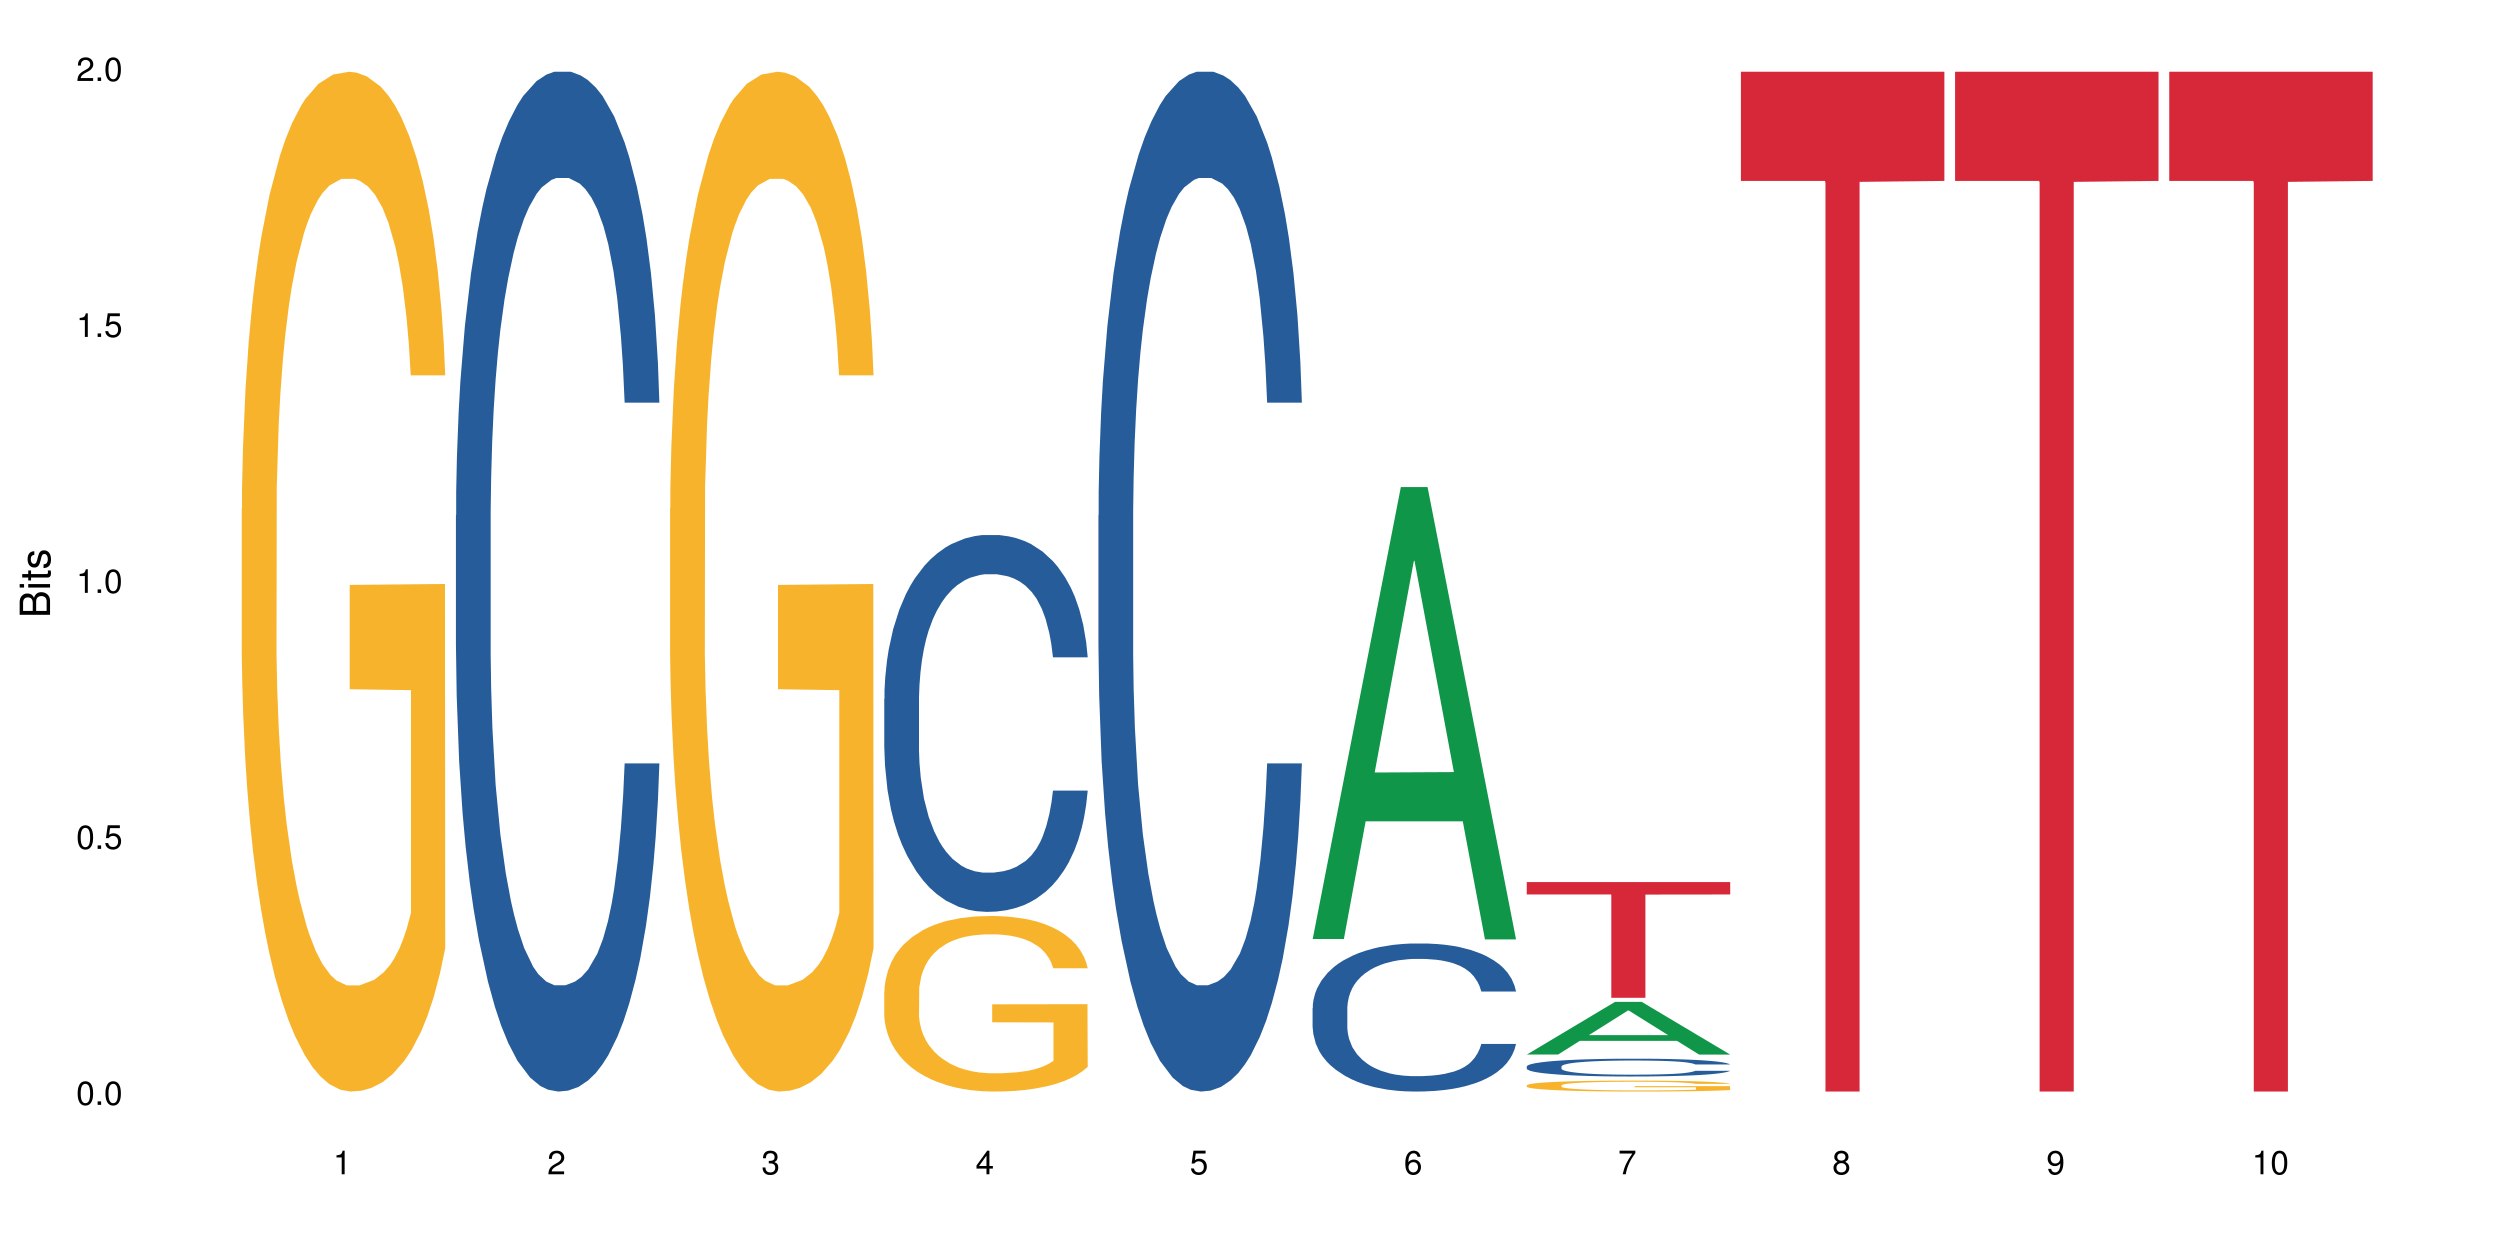 <?xml version="1.0" encoding="UTF-8"?>
<svg xmlns="http://www.w3.org/2000/svg" xmlns:xlink="http://www.w3.org/1999/xlink" width="720pt" height="360pt" viewBox="0 0 720 360" version="1.1">
<defs>
<g>
<symbol overflow="visible" id="glyph0-0">
<path style="stroke:none;" d=""/>
</symbol>
<symbol overflow="visible" id="glyph0-1">
<path style="stroke:none;" d="M 2.641 -6.797 C 2 -6.797 1.422 -6.531 1.078 -6.047 C 0.641 -5.453 0.406 -4.547 0.406 -3.297 C 0.406 -1 1.188 0.219 2.641 0.219 C 4.078 0.219 4.859 -1 4.859 -3.234 C 4.859 -4.562 4.656 -5.438 4.203 -6.047 C 3.844 -6.531 3.281 -6.797 2.641 -6.797 Z M 2.641 -6.047 C 3.547 -6.047 4 -5.125 4 -3.312 C 4 -1.375 3.562 -0.484 2.625 -0.484 C 1.734 -0.484 1.281 -1.422 1.281 -3.281 C 1.281 -5.141 1.734 -6.047 2.641 -6.047 Z M 2.641 -6.047 "/>
</symbol>
<symbol overflow="visible" id="glyph0-2">
<path style="stroke:none;" d="M 1.828 -1 L 0.828 -1 L 0.828 0 L 1.828 0 Z M 1.828 -1 "/>
</symbol>
<symbol overflow="visible" id="glyph0-3">
<path style="stroke:none;" d="M 4.562 -6.797 L 1.062 -6.797 L 0.547 -3.094 L 1.328 -3.094 C 1.719 -3.562 2.047 -3.734 2.578 -3.734 C 3.484 -3.734 4.062 -3.109 4.062 -2.094 C 4.062 -1.125 3.484 -0.531 2.578 -0.531 C 1.828 -0.531 1.375 -0.906 1.188 -1.672 L 0.328 -1.672 C 0.453 -1.109 0.547 -0.844 0.75 -0.594 C 1.125 -0.078 1.828 0.219 2.594 0.219 C 3.969 0.219 4.922 -0.781 4.922 -2.219 C 4.922 -3.562 4.031 -4.484 2.719 -4.484 C 2.25 -4.484 1.859 -4.359 1.469 -4.062 L 1.734 -5.969 L 4.562 -5.969 Z M 4.562 -6.797 "/>
</symbol>
<symbol overflow="visible" id="glyph0-4">
<path style="stroke:none;" d="M 2.484 -4.844 L 2.484 0 L 3.328 0 L 3.328 -6.797 L 2.766 -6.797 C 2.469 -5.75 2.281 -5.609 0.984 -5.453 L 0.984 -4.844 Z M 2.484 -4.844 "/>
</symbol>
<symbol overflow="visible" id="glyph0-5">
<path style="stroke:none;" d="M 4.859 -0.828 L 1.281 -0.828 C 1.359 -1.391 1.672 -1.75 2.5 -2.234 L 3.469 -2.75 C 4.406 -3.266 4.906 -3.969 4.906 -4.812 C 4.906 -5.375 4.672 -5.906 4.266 -6.266 C 3.859 -6.625 3.375 -6.797 2.719 -6.797 C 1.859 -6.797 1.219 -6.5 0.844 -5.922 C 0.609 -5.562 0.5 -5.125 0.484 -4.438 L 1.328 -4.438 C 1.359 -4.906 1.406 -5.188 1.531 -5.406 C 1.75 -5.812 2.188 -6.062 2.703 -6.062 C 3.469 -6.062 4.031 -5.516 4.031 -4.781 C 4.031 -4.25 3.719 -3.797 3.125 -3.438 L 2.234 -2.938 C 0.812 -2.141 0.406 -1.5 0.328 0 L 4.859 0 Z M 4.859 -0.828 "/>
</symbol>
<symbol overflow="visible" id="glyph0-6">
<path style="stroke:none;" d="M 2.125 -3.125 L 2.578 -3.125 C 3.516 -3.125 3.984 -2.703 3.984 -1.891 C 3.984 -1.031 3.469 -0.531 2.578 -0.531 C 1.656 -0.531 1.203 -0.984 1.156 -1.969 L 0.312 -1.969 C 0.344 -1.422 0.438 -1.078 0.609 -0.766 C 0.953 -0.109 1.625 0.219 2.547 0.219 C 3.953 0.219 4.859 -0.609 4.859 -1.906 C 4.859 -2.766 4.516 -3.25 3.703 -3.516 C 4.344 -3.766 4.656 -4.25 4.656 -4.938 C 4.656 -6.109 3.875 -6.797 2.578 -6.797 C 1.203 -6.797 0.484 -6.047 0.453 -4.609 L 1.297 -4.609 C 1.312 -5.016 1.344 -5.25 1.453 -5.453 C 1.641 -5.828 2.062 -6.062 2.594 -6.062 C 3.344 -6.062 3.797 -5.625 3.797 -4.906 C 3.797 -4.422 3.609 -4.141 3.25 -3.984 C 3.016 -3.891 2.719 -3.844 2.125 -3.844 Z M 2.125 -3.125 "/>
</symbol>
<symbol overflow="visible" id="glyph0-7">
<path style="stroke:none;" d="M 3.141 -1.625 L 3.141 0 L 3.984 0 L 3.984 -1.625 L 4.984 -1.625 L 4.984 -2.391 L 3.984 -2.391 L 3.984 -6.797 L 3.359 -6.797 L 0.266 -2.516 L 0.266 -1.625 Z M 3.141 -2.391 L 1 -2.391 L 3.141 -5.359 Z M 3.141 -2.391 "/>
</symbol>
<symbol overflow="visible" id="glyph0-8">
<path style="stroke:none;" d="M 4.781 -5.031 C 4.609 -6.141 3.891 -6.797 2.844 -6.797 C 2.094 -6.797 1.422 -6.438 1.031 -5.828 C 0.609 -5.172 0.406 -4.344 0.406 -3.094 C 0.406 -1.953 0.578 -1.234 0.984 -0.625 C 1.359 -0.078 1.953 0.219 2.703 0.219 C 3.984 0.219 4.922 -0.734 4.922 -2.078 C 4.922 -3.344 4.062 -4.234 2.844 -4.234 C 2.172 -4.234 1.641 -3.969 1.281 -3.469 C 1.281 -5.125 1.828 -6.047 2.797 -6.047 C 3.391 -6.047 3.797 -5.672 3.938 -5.031 Z M 2.734 -3.484 C 3.547 -3.484 4.062 -2.922 4.062 -2 C 4.062 -1.156 3.484 -0.531 2.703 -0.531 C 1.922 -0.531 1.328 -1.188 1.328 -2.047 C 1.328 -2.891 1.906 -3.484 2.734 -3.484 Z M 2.734 -3.484 "/>
</symbol>
<symbol overflow="visible" id="glyph0-9">
<path style="stroke:none;" d="M 4.984 -6.797 L 0.438 -6.797 L 0.438 -5.969 L 4.109 -5.969 C 2.5 -3.656 1.828 -2.234 1.328 0 L 2.219 0 C 2.594 -2.172 3.453 -4.047 4.984 -6.094 Z M 4.984 -6.797 "/>
</symbol>
<symbol overflow="visible" id="glyph0-10">
<path style="stroke:none;" d="M 3.75 -3.578 C 4.453 -4 4.688 -4.344 4.688 -4.984 C 4.688 -6.047 3.844 -6.797 2.641 -6.797 C 1.438 -6.797 0.594 -6.047 0.594 -4.984 C 0.594 -4.359 0.828 -4.016 1.516 -3.578 C 0.734 -3.203 0.359 -2.641 0.359 -1.891 C 0.359 -0.641 1.297 0.219 2.641 0.219 C 3.984 0.219 4.922 -0.641 4.922 -1.875 C 4.922 -2.641 4.531 -3.203 3.75 -3.578 Z M 2.641 -6.047 C 3.359 -6.047 3.812 -5.625 3.812 -4.969 C 3.812 -4.344 3.344 -3.922 2.641 -3.922 C 1.922 -3.922 1.453 -4.344 1.453 -4.984 C 1.453 -5.625 1.922 -6.047 2.641 -6.047 Z M 2.641 -3.203 C 3.484 -3.203 4.062 -2.672 4.062 -1.875 C 4.062 -1.062 3.484 -0.531 2.625 -0.531 C 1.797 -0.531 1.219 -1.078 1.219 -1.875 C 1.219 -2.672 1.797 -3.203 2.641 -3.203 Z M 2.641 -3.203 "/>
</symbol>
<symbol overflow="visible" id="glyph0-11">
<path style="stroke:none;" d="M 0.516 -1.547 C 0.672 -0.438 1.406 0.219 2.438 0.219 C 3.188 0.219 3.859 -0.141 4.266 -0.75 C 4.688 -1.406 4.891 -2.25 4.891 -3.484 C 4.891 -4.625 4.703 -5.359 4.312 -5.953 C 3.938 -6.5 3.344 -6.797 2.594 -6.797 C 1.297 -6.797 0.359 -5.844 0.359 -4.516 C 0.359 -3.25 1.234 -2.344 2.453 -2.344 C 3.094 -2.344 3.562 -2.578 4.016 -3.109 C 4 -1.453 3.469 -0.531 2.5 -0.531 C 1.906 -0.531 1.484 -0.906 1.359 -1.547 Z M 2.578 -6.062 C 3.375 -6.062 3.969 -5.406 3.969 -4.531 C 3.969 -3.688 3.375 -3.094 2.547 -3.094 C 1.734 -3.094 1.234 -3.672 1.234 -4.578 C 1.234 -5.438 1.797 -6.062 2.578 -6.062 Z M 2.578 -6.062 "/>
</symbol>
<symbol overflow="visible" id="glyph1-0">
<path style="stroke:none;" d=""/>
</symbol>
<symbol overflow="visible" id="glyph1-1">
<path style="stroke:none;" d="M 0 -0.953 L 0 -4.891 C 0 -5.719 -0.234 -6.344 -0.734 -6.797 C -1.188 -7.234 -1.812 -7.469 -2.5 -7.469 C -3.547 -7.469 -4.188 -7 -4.625 -5.875 C -4.984 -6.672 -5.641 -7.094 -6.531 -7.094 C -7.156 -7.094 -7.734 -6.859 -8.141 -6.391 C -8.562 -5.938 -8.75 -5.344 -8.75 -4.5 L -8.75 -0.953 Z M -4.984 -2.062 L -7.766 -2.062 L -7.766 -4.219 C -7.766 -4.844 -7.688 -5.203 -7.453 -5.5 C -7.219 -5.812 -6.859 -5.969 -6.375 -5.969 C -5.906 -5.969 -5.531 -5.812 -5.297 -5.5 C -5.062 -5.203 -4.984 -4.844 -4.984 -4.219 Z M -0.984 -2.062 L -4 -2.062 L -4 -4.781 C -4 -5.328 -3.859 -5.688 -3.578 -5.953 C -3.297 -6.219 -2.922 -6.359 -2.484 -6.359 C -2.062 -6.359 -1.688 -6.219 -1.406 -5.953 C -1.109 -5.688 -0.984 -5.328 -0.984 -4.781 Z M -0.984 -2.062 "/>
</symbol>
<symbol overflow="visible" id="glyph1-2">
<path style="stroke:none;" d="M -6.281 -1.797 L -6.281 -0.797 L 0 -0.797 L 0 -1.797 Z M -8.75 -1.797 L -8.75 -0.797 L -7.484 -0.797 L -7.484 -1.797 Z M -8.75 -1.797 "/>
</symbol>
<symbol overflow="visible" id="glyph1-3">
<path style="stroke:none;" d="M -6.281 -3.047 L -6.281 -2.016 L -8.016 -2.016 L -8.016 -1.016 L -6.281 -1.016 L -6.281 -0.172 L -5.469 -0.172 L -5.469 -1.016 L -0.719 -1.016 C -0.078 -1.016 0.281 -1.453 0.281 -2.234 C 0.281 -2.469 0.25 -2.719 0.188 -3.047 L -0.641 -3.047 C -0.609 -2.922 -0.594 -2.766 -0.594 -2.562 C -0.594 -2.141 -0.719 -2.016 -1.156 -2.016 L -5.469 -2.016 L -5.469 -3.047 Z M -6.281 -3.047 "/>
</symbol>
<symbol overflow="visible" id="glyph1-4">
<path style="stroke:none;" d="M -4.531 -5.25 C -5.766 -5.25 -6.469 -4.422 -6.469 -2.969 C -6.469 -1.516 -5.719 -0.562 -4.547 -0.562 C -3.562 -0.562 -3.094 -1.062 -2.734 -2.562 L -2.516 -3.484 C -2.344 -4.188 -2.094 -4.469 -1.625 -4.469 C -1.047 -4.469 -0.641 -3.875 -0.641 -3 C -0.641 -2.453 -0.797 -2 -1.062 -1.75 C -1.25 -1.594 -1.422 -1.531 -1.875 -1.469 L -1.875 -0.406 C -0.422 -0.453 0.281 -1.266 0.281 -2.922 C 0.281 -4.5 -0.5 -5.516 -1.719 -5.516 C -2.656 -5.516 -3.172 -4.984 -3.469 -3.734 L -3.703 -2.766 C -3.891 -1.953 -4.156 -1.609 -4.594 -1.609 C -5.172 -1.609 -5.547 -2.125 -5.547 -2.938 C -5.547 -3.75 -5.203 -4.172 -4.531 -4.203 Z M -4.531 -5.25 "/>
</symbol>
</g>
</defs>
<g id="surface44440">
<rect x="0" y="0" width="720" height="360" style="fill:rgb(100%,100%,100%);fill-opacity:1;stroke:none;"/>
<path style=" stroke:none;fill-rule:nonzero;fill:rgb(96.863%,70.196%,16.863%);fill-opacity:1;" d="M 69.629 146.461 L 69.699 146.191 L 69.699 140.828 L 69.988 128.758 L 70.703 112.129 L 71.629 98.449 L 72.629 87.719 L 73.273 82.086 L 74.344 74.039 L 75.273 68.141 L 77.633 56.07 L 80.633 44.805 L 82.277 39.977 L 84.137 35.414 L 86.777 30.32 L 87.992 28.441 L 91.711 24.148 L 95.926 21.469 L 100.57 20.664 L 102.715 20.93 L 105.645 22.004 L 109.645 24.953 L 111.934 27.637 L 113.719 30.32 L 115.578 33.805 L 117.863 39.172 L 120.008 45.609 L 121.723 52.047 L 123.438 60.094 L 124.867 68.676 L 126.082 78.062 L 127.152 89.328 L 127.797 98.715 L 128.223 108.105 L 118.293 108.105 L 117.719 98.715 L 117.078 91.477 L 116.004 82.625 L 114.934 76.188 L 113.863 71.09 L 111.859 64.117 L 110.145 59.824 L 108.004 56.07 L 105.93 53.656 L 103.57 52.047 L 102.141 51.508 L 98.355 51.508 L 94.926 53.387 L 92.926 55.531 L 91.496 57.68 L 89.496 61.703 L 88.281 64.922 L 87.566 67.066 L 85.422 75.383 L 83.992 82.891 L 83.207 87.988 L 82.207 96.035 L 81.492 103.277 L 80.707 114.004 L 80.277 122.051 L 79.703 140.293 L 79.633 188.574 L 79.848 198.766 L 80.277 209.762 L 80.848 219.418 L 81.707 229.609 L 82.562 237.391 L 84.062 247.852 L 85.352 254.824 L 86.352 259.383 L 88.281 266.625 L 89.066 269.039 L 90.922 273.867 L 92.852 277.625 L 95.211 280.844 L 96.996 282.453 L 99.855 283.793 L 103.5 283.793 L 107.789 282.184 L 110.504 280.039 L 112.359 277.891 L 113.574 276.016 L 115.078 273.062 L 116.148 270.383 L 117.148 267.43 L 118.363 262.871 L 118.363 198.766 L 100.715 198.496 L 100.715 168.457 L 128.152 168.188 L 128.223 273.062 L 126.723 280.305 L 124.867 287.281 L 123.078 292.645 L 121.223 297.203 L 118.578 302.301 L 116.434 305.52 L 113.148 309.273 L 110.145 311.688 L 107 313.297 L 104.215 314.102 L 100.93 314.371 L 97.996 313.836 L 94.855 312.227 L 92.352 310.078 L 90.066 307.398 L 87.781 303.91 L 84.922 298.277 L 83.062 293.719 L 81.133 288.086 L 79.203 281.379 L 77.488 274.137 L 76.348 268.504 L 75.203 262.066 L 73.988 254.02 L 72.844 244.898 L 71.988 236.586 L 71.203 227.195 L 70.629 218.344 L 70.059 206.277 L 69.773 196.621 L 69.629 188.305 Z M 69.629 146.461 "/>
<path style=" stroke:none;fill-rule:nonzero;fill:rgb(14.51%,36.078%,60%);fill-opacity:1;" d="M 131.309 148.457 L 131.379 148.188 L 131.379 141.742 L 131.594 131.543 L 132.094 118.656 L 132.594 109.797 L 133.883 93.957 L 135.668 78.652 L 137.523 66.84 L 138.883 59.859 L 140.098 54.492 L 142.883 44.559 L 144.672 39.457 L 146.602 34.891 L 148.957 30.328 L 150.672 27.645 L 154.531 23.348 L 157.391 21.469 L 159.605 20.664 L 164.395 20.664 L 167.25 21.738 L 169.324 23.078 L 171.609 25.227 L 173.539 27.645 L 176.898 33.551 L 179.898 41.066 L 181.258 45.363 L 183.402 53.684 L 185.043 61.738 L 186.188 68.719 L 187.473 78.652 L 188.617 90.734 L 189.477 104.426 L 189.902 115.969 L 179.898 115.969 L 179.398 105.23 L 178.828 96.91 L 177.758 85.902 L 176.684 78.117 L 175.184 70.332 L 173.824 65.23 L 171.969 60.129 L 170.324 56.906 L 168.609 54.492 L 166.965 52.879 L 163.82 51.27 L 160.176 51.27 L 158.82 51.805 L 156.031 53.953 L 154.531 55.832 L 152.387 59.59 L 150.887 63.082 L 149.102 68.449 L 147.887 73.016 L 146.387 79.996 L 145.312 86.172 L 144.098 95.031 L 143.387 101.742 L 142.742 109.258 L 142.172 118.117 L 141.742 127.516 L 141.457 137.449 L 141.312 147.113 L 141.312 188.727 L 141.457 198.391 L 141.812 209.668 L 142.742 226.043 L 144.098 240.273 L 145.672 251.547 L 147.172 259.602 L 148.031 263.359 L 149.172 267.656 L 150.961 273.027 L 153.531 278.395 L 155.031 280.543 L 157.32 282.691 L 159.676 283.766 L 162.82 283.766 L 165.609 282.691 L 167.465 281.348 L 169.395 279.199 L 172.039 274.637 L 173.684 270.34 L 175.113 265.242 L 176.184 260.141 L 176.898 255.844 L 177.969 247.52 L 178.828 238.395 L 179.473 228.996 L 179.898 219.867 L 189.902 219.867 L 189.477 230.609 L 188.832 241.078 L 188.188 248.863 L 187.188 258.262 L 186.047 266.582 L 184.402 275.98 L 183.043 282.152 L 181.258 288.867 L 179.613 293.969 L 177.828 298.531 L 175.184 303.898 L 173.469 306.586 L 171.609 309 L 169.395 311.148 L 166.609 313.027 L 163.605 314.102 L 160.82 314.371 L 157.82 313.832 L 155.605 312.762 L 152.676 310.344 L 149.031 305.512 L 146.387 300.41 L 144.312 295.309 L 142.527 289.941 L 140.527 282.691 L 137.953 270.879 L 136.383 261.75 L 135.309 254.234 L 134.094 243.762 L 133.238 234.367 L 132.238 219.332 L 131.523 200.27 L 131.309 185.504 Z M 131.309 148.457 "/>
<path style=" stroke:none;fill-rule:nonzero;fill:rgb(96.863%,70.196%,16.863%);fill-opacity:1;" d="M 192.988 146.461 L 193.059 146.191 L 193.059 140.828 L 193.344 128.758 L 194.059 112.129 L 194.988 98.449 L 195.988 87.719 L 196.633 82.086 L 197.703 74.039 L 198.633 68.141 L 200.992 56.07 L 203.992 44.805 L 205.637 39.977 L 207.492 35.414 L 210.137 30.32 L 211.352 28.441 L 215.066 24.148 L 219.285 21.469 L 223.93 20.664 L 226.074 20.93 L 229.004 22.004 L 233.004 24.953 L 235.289 27.637 L 237.078 30.32 L 238.934 33.805 L 241.223 39.172 L 243.367 45.609 L 245.082 52.047 L 246.797 60.094 L 248.223 68.676 L 249.438 78.062 L 250.512 89.328 L 251.152 98.715 L 251.582 108.105 L 241.648 108.105 L 241.078 98.715 L 240.434 91.477 L 239.363 82.625 L 238.293 76.188 L 237.219 71.09 L 235.219 64.117 L 233.504 59.824 L 231.359 56.07 L 229.289 53.656 L 226.93 52.047 L 225.5 51.508 L 221.715 51.508 L 218.285 53.387 L 216.281 55.531 L 214.855 57.68 L 212.852 61.703 L 211.637 64.922 L 210.922 67.066 L 208.781 75.383 L 207.352 82.891 L 206.566 87.988 L 205.562 96.035 L 204.852 103.277 L 204.062 114.004 L 203.637 122.051 L 203.062 140.293 L 202.992 188.574 L 203.207 198.766 L 203.637 209.762 L 204.207 219.418 L 205.062 229.609 L 205.922 237.391 L 207.422 247.852 L 208.707 254.824 L 209.707 259.383 L 211.637 266.625 L 212.426 269.039 L 214.281 273.867 L 216.211 277.625 L 218.57 280.844 L 220.355 282.453 L 223.215 283.793 L 226.859 283.793 L 231.145 282.184 L 233.863 280.039 L 235.719 277.891 L 236.934 276.016 L 238.434 273.062 L 239.508 270.383 L 240.508 267.43 L 241.723 262.871 L 241.723 198.766 L 224.07 198.496 L 224.07 168.457 L 251.512 168.188 L 251.582 273.062 L 250.082 280.305 L 248.223 287.281 L 246.438 292.645 L 244.578 297.203 L 241.938 302.301 L 239.793 305.52 L 236.504 309.273 L 233.504 311.688 L 230.359 313.297 L 227.574 314.102 L 224.285 314.371 L 221.355 313.836 L 218.211 312.227 L 215.711 310.078 L 213.426 307.398 L 211.137 303.91 L 208.281 298.277 L 206.422 293.719 L 204.492 288.086 L 202.562 281.379 L 200.848 274.137 L 199.703 268.504 L 198.562 262.066 L 197.348 254.02 L 196.203 244.898 L 195.348 236.586 L 194.559 227.195 L 193.988 218.344 L 193.418 206.277 L 193.129 196.621 L 192.988 188.305 Z M 192.988 146.461 "/>
<path style=" stroke:none;fill-rule:nonzero;fill:rgb(14.51%,36.078%,60%);fill-opacity:1;" d="M 254.668 201.312 L 254.738 201.211 L 254.738 198.832 L 254.953 195.062 L 255.453 190.301 L 255.953 187.027 L 257.238 181.172 L 259.027 175.52 L 260.883 171.152 L 262.242 168.574 L 263.457 166.59 L 266.242 162.918 L 268.031 161.035 L 269.957 159.348 L 272.316 157.66 L 274.031 156.668 L 277.891 155.082 L 280.75 154.387 L 282.965 154.09 L 287.75 154.09 L 290.609 154.488 L 292.684 154.984 L 294.969 155.777 L 296.898 156.668 L 300.258 158.852 L 303.258 161.629 L 304.617 163.219 L 306.758 166.293 L 308.402 169.27 L 309.547 171.848 L 310.832 175.52 L 311.977 179.984 L 312.832 185.043 L 313.262 189.309 L 303.258 189.309 L 302.758 185.34 L 302.188 182.266 L 301.113 178.195 L 300.043 175.32 L 298.543 172.441 L 297.184 170.559 L 295.328 168.672 L 293.684 167.484 L 291.969 166.59 L 290.324 165.996 L 287.18 165.398 L 283.535 165.398 L 282.18 165.598 L 279.391 166.391 L 277.891 167.086 L 275.746 168.477 L 274.246 169.766 L 272.461 171.75 L 271.246 173.434 L 269.746 176.016 L 268.672 178.297 L 267.457 181.57 L 266.742 184.051 L 266.102 186.828 L 265.527 190.102 L 265.102 193.574 L 264.812 197.246 L 264.672 200.816 L 264.672 216.191 L 264.812 219.766 L 265.172 223.93 L 266.102 229.98 L 267.457 235.238 L 269.031 239.406 L 270.531 242.383 L 271.387 243.773 L 272.531 245.359 L 274.316 247.344 L 276.891 249.328 L 278.391 250.121 L 280.676 250.914 L 283.035 251.312 L 286.18 251.312 L 288.965 250.914 L 290.824 250.418 L 292.754 249.625 L 295.398 247.938 L 297.043 246.352 L 298.469 244.465 L 299.543 242.582 L 300.258 240.992 L 301.328 237.918 L 302.188 234.547 L 302.828 231.074 L 303.258 227.699 L 313.262 227.699 L 312.832 231.668 L 312.191 235.539 L 311.547 238.414 L 310.547 241.887 L 309.402 244.961 L 307.762 248.434 L 306.402 250.715 L 304.617 253.195 L 302.973 255.082 L 301.188 256.77 L 298.543 258.75 L 296.828 259.742 L 294.969 260.637 L 292.754 261.43 L 289.969 262.125 L 286.965 262.523 L 284.18 262.621 L 281.176 262.422 L 278.961 262.027 L 276.031 261.133 L 272.387 259.348 L 269.746 257.461 L 267.672 255.578 L 265.887 253.594 L 263.887 250.914 L 261.312 246.551 L 259.742 243.176 L 258.668 240.398 L 257.453 236.531 L 256.598 233.059 L 255.598 227.504 L 254.883 220.457 L 254.668 215.004 Z M 254.668 201.312 "/>
<path style=" stroke:none;fill-rule:nonzero;fill:rgb(96.863%,70.196%,16.863%);fill-opacity:1;" d="M 254.668 285.461 L 254.738 285.414 L 254.738 284.492 L 255.023 282.41 L 255.738 279.547 L 256.668 277.191 L 257.668 275.348 L 258.312 274.375 L 259.383 272.992 L 260.312 271.977 L 262.672 269.895 L 265.672 267.957 L 267.316 267.125 L 269.172 266.34 L 271.816 265.461 L 273.031 265.141 L 276.746 264.402 L 280.965 263.938 L 285.609 263.801 L 287.75 263.848 L 290.68 264.031 L 294.684 264.539 L 296.969 265 L 298.758 265.461 L 300.613 266.062 L 302.902 266.988 L 305.043 268.094 L 306.758 269.203 L 308.473 270.59 L 309.902 272.066 L 311.117 273.684 L 312.191 275.625 L 312.832 277.238 L 313.262 278.855 L 303.328 278.855 L 302.758 277.238 L 302.113 275.992 L 301.043 274.469 L 299.973 273.359 L 298.898 272.484 L 296.898 271.281 L 295.184 270.543 L 293.039 269.895 L 290.969 269.48 L 288.609 269.203 L 287.18 269.109 L 283.395 269.109 L 279.961 269.434 L 277.961 269.805 L 276.531 270.172 L 274.531 270.867 L 273.316 271.422 L 272.602 271.789 L 270.457 273.223 L 269.031 274.516 L 268.242 275.391 L 267.242 276.777 L 266.527 278.023 L 265.742 279.871 L 265.312 281.258 L 264.742 284.398 L 264.672 292.711 L 264.887 294.465 L 265.312 296.359 L 265.887 298.023 L 266.742 299.777 L 267.602 301.117 L 269.102 302.918 L 270.387 304.117 L 271.387 304.902 L 273.316 306.148 L 274.102 306.566 L 275.961 307.398 L 277.891 308.043 L 280.25 308.598 L 282.035 308.875 L 284.895 309.105 L 288.539 309.105 L 292.824 308.828 L 295.539 308.461 L 297.398 308.09 L 298.613 307.766 L 300.113 307.258 L 301.188 306.797 L 302.188 306.289 L 303.402 305.504 L 303.402 294.465 L 285.75 294.418 L 285.75 289.246 L 313.191 289.199 L 313.262 307.258 L 311.762 308.504 L 309.902 309.707 L 308.117 310.629 L 306.258 311.414 L 303.617 312.293 L 301.473 312.848 L 298.184 313.492 L 295.184 313.91 L 292.039 314.188 L 289.254 314.324 L 285.965 314.371 L 283.035 314.277 L 279.891 314 L 277.391 313.633 L 275.105 313.168 L 272.816 312.57 L 269.957 311.602 L 268.102 310.816 L 266.172 309.844 L 264.242 308.691 L 262.527 307.441 L 261.383 306.473 L 260.242 305.363 L 259.027 303.98 L 257.883 302.41 L 257.023 300.977 L 256.238 299.359 L 255.668 297.836 L 255.094 295.758 L 254.809 294.098 L 254.668 292.664 Z M 254.668 285.461 "/>
<path style=" stroke:none;fill-rule:nonzero;fill:rgb(14.51%,36.078%,60%);fill-opacity:1;" d="M 316.348 148.457 L 316.418 148.188 L 316.418 141.742 L 316.633 131.543 L 317.133 118.656 L 317.633 109.797 L 318.918 93.957 L 320.703 78.652 L 322.562 66.84 L 323.922 59.859 L 325.137 54.492 L 327.922 44.559 L 329.707 39.457 L 331.637 34.891 L 333.996 30.328 L 335.711 27.645 L 339.57 23.348 L 342.43 21.469 L 344.645 20.664 L 349.43 20.664 L 352.289 21.738 L 354.363 23.078 L 356.648 25.227 L 358.578 27.645 L 361.938 33.551 L 364.938 41.066 L 366.293 45.363 L 368.438 53.684 L 370.082 61.738 L 371.227 68.719 L 372.512 78.652 L 373.656 90.734 L 374.512 104.426 L 374.941 115.969 L 364.938 115.969 L 364.438 105.23 L 363.867 96.91 L 362.793 85.902 L 361.723 78.117 L 360.223 70.332 L 358.863 65.23 L 357.004 60.129 L 355.363 56.906 L 353.648 54.492 L 352.004 52.879 L 348.859 51.27 L 345.215 51.27 L 343.855 51.805 L 341.07 53.953 L 339.57 55.832 L 337.426 59.59 L 335.926 63.082 L 334.141 68.449 L 332.926 73.016 L 331.422 79.996 L 330.352 86.172 L 329.137 95.031 L 328.422 101.742 L 327.777 109.258 L 327.207 118.117 L 326.777 127.516 L 326.492 137.449 L 326.352 147.113 L 326.352 188.727 L 326.492 198.391 L 326.852 209.668 L 327.777 226.043 L 329.137 240.273 L 330.707 251.547 L 332.211 259.602 L 333.066 263.359 L 334.211 267.656 L 335.996 273.027 L 338.57 278.395 L 340.07 280.543 L 342.355 282.691 L 344.715 283.766 L 347.859 283.766 L 350.645 282.691 L 352.504 281.348 L 354.434 279.199 L 357.078 274.637 L 358.719 270.34 L 360.148 265.242 L 361.223 260.141 L 361.938 255.844 L 363.008 247.52 L 363.867 238.395 L 364.508 228.996 L 364.938 219.867 L 374.941 219.867 L 374.512 230.609 L 373.871 241.078 L 373.227 248.863 L 372.227 258.262 L 371.082 266.582 L 369.438 275.98 L 368.082 282.152 L 366.293 288.867 L 364.652 293.969 L 362.863 298.531 L 360.223 303.898 L 358.508 306.586 L 356.648 309 L 354.434 311.148 L 351.645 313.027 L 348.645 314.102 L 345.859 314.371 L 342.855 313.832 L 340.641 312.762 L 337.711 310.344 L 334.066 305.512 L 331.422 300.41 L 329.352 295.309 L 327.566 289.941 L 325.562 282.691 L 322.992 270.879 L 321.418 261.75 L 320.348 254.234 L 319.133 243.762 L 318.273 234.367 L 317.273 219.332 L 316.559 200.27 L 316.348 185.504 Z M 316.348 148.457 "/>
<path style=" stroke:none;fill-rule:nonzero;fill:rgb(6.275%,58.824%,28.235%);fill-opacity:1;" d="M 378.023 270.43 L 378.086 270.309 L 403.441 140.281 L 411.141 140.281 L 436.621 270.555 L 427.668 270.555 L 421.281 236.547 L 393.301 236.547 L 387.039 270.43 L 378.023 270.43 L 395.992 222.48 L 418.715 222.359 L 407.387 161.566 L 407.262 161.441 L 407.137 161.809 L 395.93 222.359 L 395.992 222.48 Z M 378.023 270.43 "/>
<path style=" stroke:none;fill-rule:nonzero;fill:rgb(14.51%,36.078%,60%);fill-opacity:1;" d="M 378.023 290.285 L 378.098 290.246 L 378.098 289.309 L 378.312 287.828 L 378.812 285.957 L 379.312 284.672 L 380.598 282.371 L 382.383 280.152 L 384.242 278.438 L 385.602 277.422 L 386.812 276.645 L 389.602 275.203 L 391.387 274.461 L 393.316 273.797 L 395.676 273.137 L 397.391 272.746 L 401.25 272.121 L 404.105 271.852 L 406.324 271.734 L 411.109 271.734 L 413.969 271.891 L 416.039 272.082 L 418.328 272.395 L 420.258 272.746 L 423.613 273.605 L 426.617 274.695 L 427.973 275.32 L 430.117 276.527 L 431.762 277.695 L 432.906 278.711 L 434.191 280.152 L 435.336 281.906 L 436.191 283.895 L 436.621 285.57 L 426.617 285.57 L 426.117 284.008 L 425.543 282.801 L 424.473 281.203 L 423.402 280.074 L 421.898 278.941 L 420.543 278.203 L 418.684 277.461 L 417.039 276.996 L 415.324 276.645 L 413.684 276.41 L 410.539 276.176 L 406.895 276.176 L 405.535 276.254 L 402.75 276.566 L 401.25 276.84 L 399.105 277.383 L 397.605 277.891 L 395.816 278.672 L 394.602 279.332 L 393.102 280.348 L 392.031 281.242 L 390.816 282.527 L 390.102 283.504 L 389.457 284.594 L 388.887 285.879 L 388.457 287.246 L 388.172 288.688 L 388.027 290.09 L 388.027 296.129 L 388.172 297.535 L 388.531 299.172 L 389.457 301.547 L 390.816 303.613 L 392.387 305.25 L 393.891 306.418 L 394.746 306.965 L 395.891 307.59 L 397.676 308.367 L 400.25 309.148 L 401.75 309.461 L 404.035 309.773 L 406.395 309.926 L 409.539 309.926 L 412.324 309.773 L 414.184 309.578 L 416.113 309.266 L 418.758 308.602 L 420.398 307.98 L 421.828 307.238 L 422.902 306.496 L 423.613 305.875 L 424.688 304.668 L 425.543 303.34 L 426.188 301.977 L 426.617 300.652 L 436.621 300.652 L 436.191 302.211 L 435.547 303.73 L 434.906 304.859 L 433.906 306.227 L 432.762 307.434 L 431.117 308.797 L 429.762 309.695 L 427.973 310.668 L 426.332 311.41 L 424.543 312.07 L 421.898 312.852 L 420.184 313.242 L 418.328 313.59 L 416.113 313.902 L 413.324 314.176 L 410.324 314.332 L 407.539 314.371 L 404.535 314.293 L 402.32 314.137 L 399.391 313.785 L 395.746 313.086 L 393.102 312.344 L 391.031 311.602 L 389.242 310.824 L 387.242 309.773 L 384.672 308.059 L 383.098 306.73 L 382.027 305.641 L 380.812 304.121 L 379.953 302.758 L 378.953 300.574 L 378.238 297.805 L 378.023 295.664 Z M 378.023 290.285 "/>
<path style=" stroke:none;fill-rule:nonzero;fill:rgb(6.275%,58.824%,28.235%);fill-opacity:1;" d="M 439.703 303.711 L 439.766 303.695 L 465.121 288.543 L 472.82 288.543 L 498.301 303.727 L 489.348 303.727 L 482.961 299.762 L 454.98 299.762 L 448.719 303.711 L 439.703 303.711 L 457.672 298.121 L 480.395 298.109 L 469.066 291.023 L 468.938 291.008 L 468.812 291.051 L 457.609 298.109 L 457.672 298.121 Z M 439.703 303.711 "/>
<path style=" stroke:none;fill-rule:nonzero;fill:rgb(14.51%,36.078%,60%);fill-opacity:1;" d="M 439.703 307.137 L 439.777 307.133 L 439.777 307.02 L 439.988 306.84 L 440.492 306.617 L 440.992 306.461 L 442.277 306.184 L 444.062 305.918 L 445.922 305.711 L 447.277 305.59 L 448.492 305.496 L 451.281 305.32 L 453.066 305.234 L 454.996 305.152 L 457.355 305.074 L 459.07 305.027 L 462.93 304.953 L 465.785 304.918 L 468 304.906 L 472.789 304.906 L 475.648 304.922 L 477.719 304.945 L 480.008 304.984 L 481.938 305.027 L 485.293 305.129 L 488.297 305.262 L 489.652 305.336 L 491.797 305.48 L 493.441 305.621 L 494.582 305.742 L 495.871 305.918 L 497.012 306.129 L 497.871 306.367 L 498.301 306.57 L 488.297 306.57 L 487.797 306.383 L 487.223 306.234 L 486.152 306.043 L 485.078 305.906 L 483.578 305.773 L 482.223 305.684 L 480.363 305.594 L 478.719 305.539 L 477.004 305.496 L 475.363 305.469 L 472.219 305.438 L 468.574 305.438 L 467.215 305.449 L 464.43 305.484 L 462.93 305.52 L 460.785 305.586 L 459.285 305.645 L 457.496 305.738 L 456.281 305.82 L 454.781 305.941 L 453.711 306.047 L 452.496 306.203 L 451.781 306.32 L 451.137 306.453 L 450.566 306.605 L 450.137 306.77 L 449.852 306.945 L 449.707 307.113 L 449.707 307.84 L 449.852 308.008 L 450.207 308.207 L 451.137 308.492 L 452.496 308.738 L 454.066 308.938 L 455.566 309.078 L 456.426 309.145 L 457.57 309.219 L 459.355 309.312 L 461.926 309.406 L 463.43 309.441 L 465.715 309.48 L 468.074 309.5 L 471.219 309.5 L 474.004 309.48 L 475.863 309.457 L 477.793 309.418 L 480.434 309.34 L 482.078 309.266 L 483.508 309.176 L 484.578 309.086 L 485.293 309.012 L 486.367 308.867 L 487.223 308.707 L 487.867 308.543 L 488.297 308.383 L 498.301 308.383 L 497.871 308.57 L 497.227 308.754 L 496.586 308.891 L 495.586 309.055 L 494.441 309.199 L 492.797 309.363 L 491.441 309.473 L 489.652 309.59 L 488.008 309.676 L 486.223 309.758 L 483.578 309.852 L 481.863 309.898 L 480.008 309.941 L 477.793 309.977 L 475.004 310.012 L 472.004 310.027 L 469.215 310.035 L 466.215 310.023 L 464 310.004 L 461.07 309.965 L 457.426 309.879 L 454.781 309.789 L 452.711 309.699 L 450.922 309.605 L 448.922 309.48 L 446.352 309.273 L 444.777 309.113 L 443.707 308.984 L 442.492 308.801 L 441.633 308.637 L 440.633 308.375 L 439.918 308.043 L 439.703 307.785 Z M 439.703 307.137 "/>
<path style=" stroke:none;fill-rule:nonzero;fill:rgb(96.863%,70.196%,16.863%);fill-opacity:1;" d="M 439.703 312.566 L 439.777 312.562 L 439.777 312.504 L 440.062 312.375 L 440.777 312.195 L 441.707 312.051 L 442.707 311.934 L 443.348 311.875 L 444.422 311.785 L 445.348 311.723 L 447.707 311.594 L 450.707 311.473 L 452.352 311.422 L 454.211 311.371 L 456.855 311.316 L 458.07 311.297 L 461.785 311.25 L 466 311.223 L 470.645 311.215 L 472.789 311.215 L 475.719 311.227 L 479.719 311.258 L 482.008 311.289 L 483.793 311.316 L 485.652 311.355 L 487.938 311.414 L 490.082 311.48 L 491.797 311.551 L 493.512 311.637 L 494.941 311.73 L 496.156 311.832 L 497.227 311.953 L 497.871 312.051 L 498.301 312.152 L 488.367 312.152 L 487.797 312.051 L 487.152 311.973 L 486.082 311.879 L 485.008 311.809 L 483.938 311.754 L 481.938 311.68 L 480.223 311.633 L 478.078 311.594 L 476.004 311.566 L 473.648 311.551 L 472.219 311.543 L 468.43 311.543 L 465 311.566 L 463 311.59 L 461.57 311.609 L 459.57 311.656 L 458.355 311.688 L 457.641 311.711 L 455.496 311.801 L 454.066 311.883 L 453.281 311.938 L 452.281 312.023 L 451.566 312.102 L 450.781 312.215 L 450.352 312.305 L 449.781 312.5 L 449.707 313.02 L 449.922 313.129 L 450.352 313.246 L 450.922 313.352 L 451.781 313.461 L 452.637 313.543 L 454.141 313.656 L 455.426 313.73 L 456.426 313.781 L 458.355 313.855 L 459.141 313.883 L 461 313.934 L 462.93 313.977 L 465.285 314.012 L 467.074 314.027 L 469.93 314.043 L 473.574 314.043 L 477.863 314.023 L 480.578 314 L 482.438 313.977 L 483.652 313.957 L 485.152 313.926 L 486.223 313.898 L 487.223 313.867 L 488.438 313.816 L 488.438 313.129 L 470.789 313.125 L 470.789 312.801 L 498.227 312.801 L 498.301 313.926 L 496.801 314.004 L 494.941 314.078 L 493.156 314.137 L 491.297 314.188 L 488.652 314.242 L 486.508 314.277 L 483.223 314.316 L 480.223 314.344 L 477.078 314.359 L 474.289 314.367 L 471.004 314.371 L 468.074 314.363 L 464.93 314.348 L 462.43 314.324 L 460.141 314.297 L 457.855 314.258 L 454.996 314.199 L 453.137 314.148 L 451.211 314.09 L 449.281 314.016 L 447.566 313.938 L 446.422 313.879 L 445.277 313.809 L 444.062 313.723 L 442.922 313.625 L 442.062 313.535 L 441.277 313.434 L 440.703 313.34 L 440.133 313.207 L 439.848 313.105 L 439.703 313.016 Z M 439.703 312.566 "/>
<path style=" stroke:none;fill-rule:nonzero;fill:rgb(83.922%,15.686%,22.353%);fill-opacity:1;" d="M 439.703 254.043 L 498.301 254.043 L 498.301 257.609 L 473.879 257.641 L 473.879 287.363 L 464.055 287.363 L 464.055 257.672 L 463.91 257.609 L 439.703 257.609 Z M 439.703 254.043 "/>
<path style=" stroke:none;fill-rule:nonzero;fill:rgb(83.922%,15.686%,22.353%);fill-opacity:1;" d="M 501.383 20.664 L 559.98 20.664 L 559.98 52.102 L 535.559 52.379 L 535.559 314.371 L 525.734 314.371 L 525.734 52.652 L 525.59 52.102 L 501.383 52.102 Z M 501.383 20.664 "/>
<path style=" stroke:none;fill-rule:nonzero;fill:rgb(83.922%,15.686%,22.353%);fill-opacity:1;" d="M 563.062 20.664 L 621.656 20.664 L 621.656 52.102 L 597.238 52.379 L 597.238 314.371 L 587.41 314.371 L 587.41 52.652 L 587.27 52.102 L 563.062 52.102 Z M 563.062 20.664 "/>
<path style=" stroke:none;fill-rule:nonzero;fill:rgb(83.922%,15.686%,22.353%);fill-opacity:1;" d="M 624.742 20.664 L 683.336 20.664 L 683.336 52.102 L 658.918 52.379 L 658.918 314.371 L 649.09 314.371 L 649.09 52.652 L 648.949 52.102 L 624.742 52.102 Z M 624.742 20.664 "/>
<g style="fill:rgb(0%,0%,0%);fill-opacity:1;">
  <use xlink:href="#glyph0-1" x="21.957" y="318.198"/>
  <use xlink:href="#glyph0-2" x="27.291" y="318.198"/>
  <use xlink:href="#glyph0-1" x="29.958" y="318.198"/>
</g>
<g style="fill:rgb(0%,0%,0%);fill-opacity:1;">
  <use xlink:href="#glyph0-1" x="21.957" y="244.476"/>
  <use xlink:href="#glyph0-2" x="27.291" y="244.476"/>
  <use xlink:href="#glyph0-3" x="29.958" y="244.476"/>
</g>
<g style="fill:rgb(0%,0%,0%);fill-opacity:1;">
  <use xlink:href="#glyph0-4" x="21.957" y="170.753"/>
  <use xlink:href="#glyph0-2" x="27.291" y="170.753"/>
  <use xlink:href="#glyph0-1" x="29.958" y="170.753"/>
</g>
<g style="fill:rgb(0%,0%,0%);fill-opacity:1;">
  <use xlink:href="#glyph0-4" x="21.957" y="97.034"/>
  <use xlink:href="#glyph0-2" x="27.291" y="97.034"/>
  <use xlink:href="#glyph0-3" x="29.958" y="97.034"/>
</g>
<g style="fill:rgb(0%,0%,0%);fill-opacity:1;">
  <use xlink:href="#glyph0-5" x="21.957" y="23.312"/>
  <use xlink:href="#glyph0-2" x="27.291" y="23.312"/>
  <use xlink:href="#glyph0-1" x="29.958" y="23.312"/>
</g>
<g style="fill:rgb(0%,0%,0%);fill-opacity:1;">
  <use xlink:href="#glyph0-4" x="95.926" y="338.19"/>
</g>
<g style="fill:rgb(0%,0%,0%);fill-opacity:1;">
  <use xlink:href="#glyph0-5" x="157.605" y="338.19"/>
</g>
<g style="fill:rgb(0%,0%,0%);fill-opacity:1;">
  <use xlink:href="#glyph0-6" x="219.285" y="338.19"/>
</g>
<g style="fill:rgb(0%,0%,0%);fill-opacity:1;">
  <use xlink:href="#glyph0-7" x="280.965" y="338.19"/>
</g>
<g style="fill:rgb(0%,0%,0%);fill-opacity:1;">
  <use xlink:href="#glyph0-3" x="342.645" y="338.19"/>
</g>
<g style="fill:rgb(0%,0%,0%);fill-opacity:1;">
  <use xlink:href="#glyph0-8" x="404.324" y="338.19"/>
</g>
<g style="fill:rgb(0%,0%,0%);fill-opacity:1;">
  <use xlink:href="#glyph0-9" x="466" y="338.19"/>
</g>
<g style="fill:rgb(0%,0%,0%);fill-opacity:1;">
  <use xlink:href="#glyph0-10" x="527.68" y="338.19"/>
</g>
<g style="fill:rgb(0%,0%,0%);fill-opacity:1;">
  <use xlink:href="#glyph0-11" x="589.359" y="338.19"/>
</g>
<g style="fill:rgb(0%,0%,0%);fill-opacity:1;">
  <use xlink:href="#glyph0-4" x="648.539" y="338.19"/>
  <use xlink:href="#glyph0-1" x="653.873" y="338.19"/>
</g>
<g style="fill:rgb(0%,0%,0%);fill-opacity:1;">
  <use xlink:href="#glyph1-1" x="14.412" y="178.016"/>
  <use xlink:href="#glyph1-2" x="14.412" y="170.012"/>
  <use xlink:href="#glyph1-3" x="14.412" y="167.348"/>
  <use xlink:href="#glyph1-4" x="14.412" y="164.012"/>
</g>
</g>
</svg>
